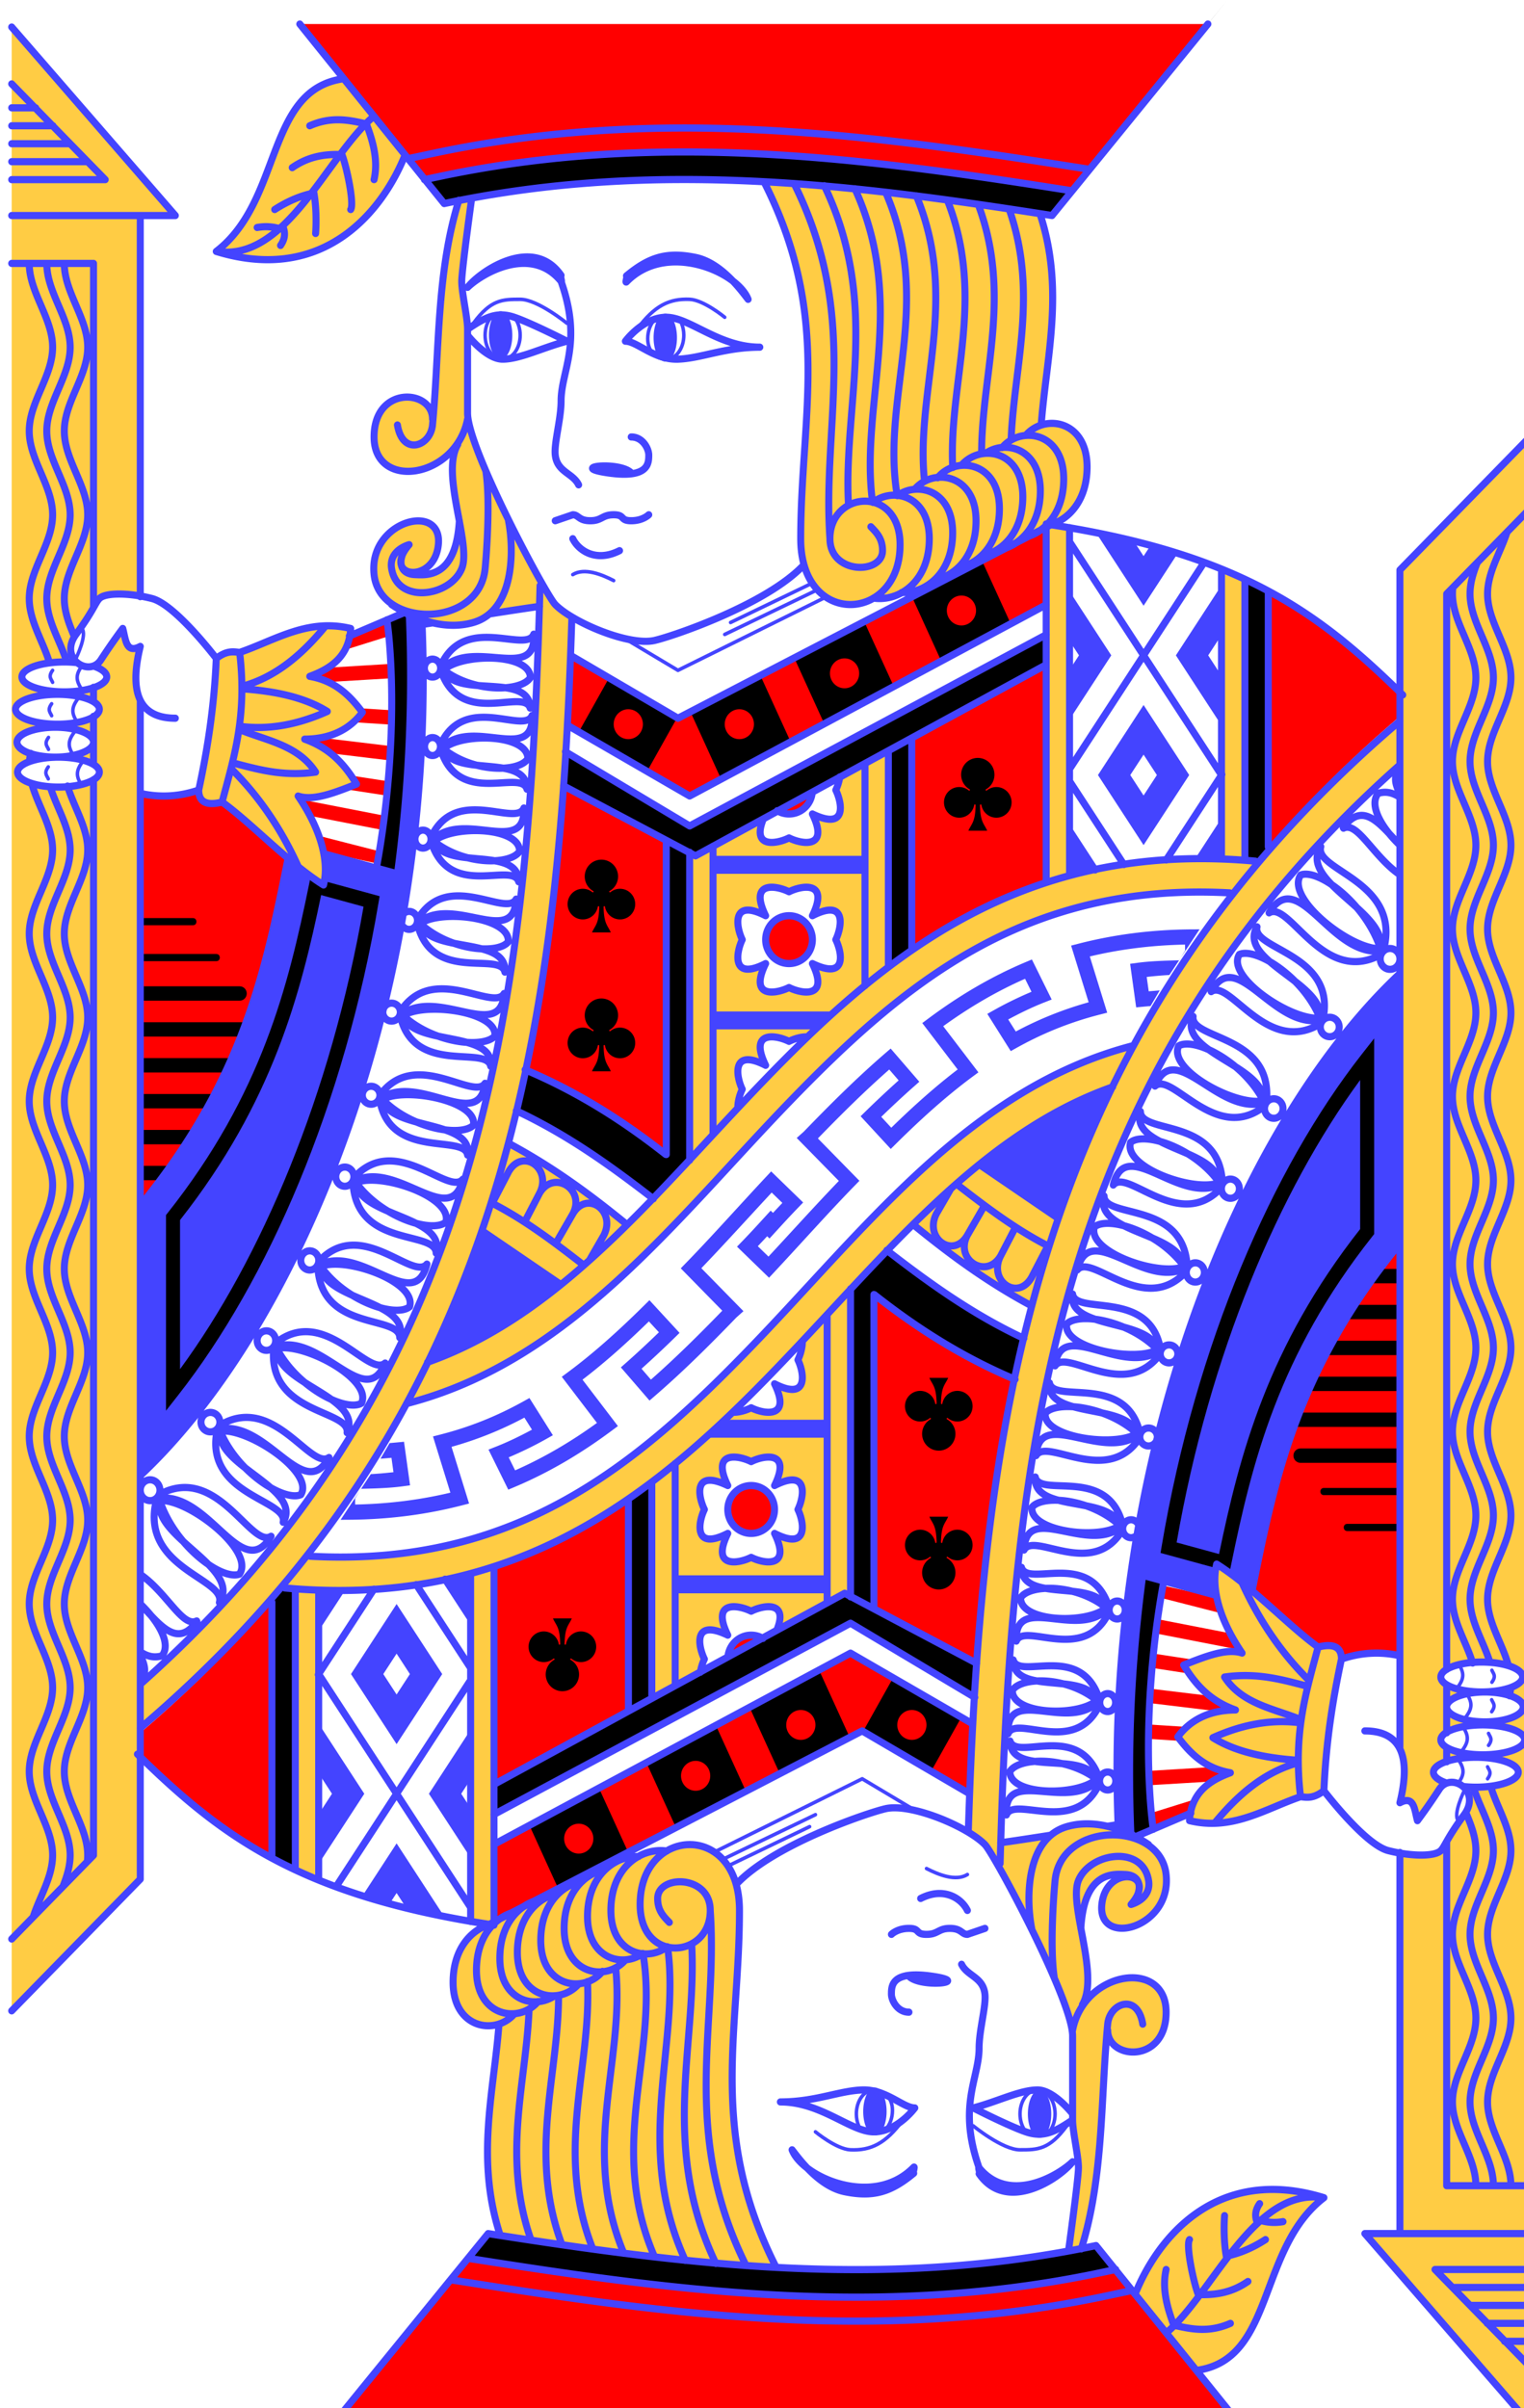 <?xml version="1.0" encoding="UTF-8"?>
<svg width="100%" height="100%" version="1.1" viewBox="-120 -168 165.58 261.58" xmlns="http://www.w3.org/2000/svg">
<g transform="matrix(.127 0 0 .13 -118.73 -165.39)">
<path d="m0 2.5v1657.5l110-110-0.018-126.23c105.3-87.528 180.26-182.16 233.8-282.25-1.872 3.513-3.775 7.049-5.742 10.635 139.34-34.523 228.76-151.94 326.88-251.22 98.724-99.899 202.37-184.19 377.62-174.98 7.526-8.934 14.813-17.827 21.885-26.592-4.277-0.38-8.507-0.689-12.711-0.965 1.155 0.06 2.313 0.123 3.467 0.182l-0.381-234.67c-6.481-3.039-12.977-5.812-19.758-8.469l0.096 242.09c0.691 0.036 1.383 0.073 2.074 0.109-159.05-6.045-265.3 63.26-356.08 148.36 22.002-20.658 44.856-40.363 69.137-58.227l-0.137-180.63c-13.882 7.38-27.815 14.802-41.711 22.193-0.636 3.926-2.025 7.877-3.418 10.664 5 10 10.599 34.355-20 20 15 30-10 25-20 20-9.483 4.742-32.455 9.483-22.014-15.623l29.811-16.09c-29.269 15.574-58.509 31.124-87.797 46.713l-5.035-2.801 0.258 256.52c-29.078 30.451-58.047 60.053-88.42 86.33 11.695-10.162 23.153-20.849 34.416-31.988-30.273-24.218-62.124-47.482-101.28-67.924-6.813 24.55-14.315 48.867-22.598 73.062l67.293 44.893 0.184 0.16c-34.985 27.602-72.212 50.298-113.85 64.631 95.578-192 116.2-403.26 123.26-622.42-17.428-7.747-13.268-13.828-27.006-26.035 0.041-0.67 0.071-1.285 0.117-1.984-21.336-39.237-62.35-118.99-62.35-142.44v-70c0-10-5-30-5-40s10-80 10-80l-10 5c-21.326 60.667-18.827 125.69-24.732 189.61-0.268-24.612-50.268-27.882-50.268 15.389 0 37.916 49.696 36.786 71.482 5.906-8.809 15.273-2.759 42.101 1.586 64.871-2.995 47.504-28.272 44.57-38.068 44.223-6.795-0.241-10.502-3.349-11.604-7.604 3.975 10.676 29.023 7.363 31.604-17.396 3.774-36.204-60-20-55 25 1.226 11.03 7.257 19.357 15.369 24.953 0 0 34.631 25.047 69.631 15.047 5.769-1.648 10.586-4.383 14.627-7.611 15.899-2.121 31.18-4.404 41.859-5.875-10.317 337.82-49.098 647.02-341.49 900.69l-0.021 15.73-0.119-838.24c-4.802-9.885-4.813-24.568-6e-3 -44.078v-0.541c-12.259 6.367-12.329-6.265-14.853-15.072 0 0-8.695 11.232-18.695 26.232-1.838 2.756-4.227 4.45-6.809 5.268l1.877 0.395c6.157 2.24 9.932 5.263 9.932 8.59 0 6.904-16.254 12.5-36.305 12.5s-36.305-5.596-36.305-12.5c0-6.904 16.254-12.5 36.305-12.5 3.53 0 6.943 0.173 10.17 0.496l1.066 0.225c-5.922-4.692-8.719-13.729-1.236-23.705 15-20 16.464-26.464 20-30 4.147-4.147 18.62-4.842 34.848-2.109l-0.045-317.89h30.197zm284.05 43.188c-67.294 8.882-51.957 101.49-109.05 144.31 93.311 27.993 143.09-35.436 161.52-80.607zm355.95 79.312c63.111 116.22 35 199.88 35 305 0 39.694 23.81 56.979 46.227 54.82 43.937-3.506 110.42-43.307 166.38-66.15 17.398-4.646 32.398-21.364 32.398-48.67 0-10-5-40.001-39.271-35.008 5.046-66.1 26.239-132.38-15.729-209.99zm249.13 293.31-4.094 2.037 0.08 296.92c6.692-2.108 13.377-4.054 20.031-5.891l-0.412-290.59c-5.307-0.83-10.441-1.647-15.605-2.473zm-549.13 16.689c-2.607 2.939-4.409 5.635-5.553 8.07 1.171-2.777 3.047-5.564 5.553-8.07zm-69.898 67.754c-27.606 0.245-50.727 14.121-75.102 22.246-5.603-0.617-10.988-1.7-20 5-1.704 40.187-7.5 76.003-15 110 7e-3 9.98 6.643 13.344 20 10 25.063 17.576 57.075 51.196 86.773 69.311 4.987-20.198-2.484-46.614-21.773-74.311 12.993 4.354 31.508-2.847 50-10-10.938-17.689-23.686-30.315-44.385-37.537 23.155-0.032 39.351-9.013 49.385-22.463-10.786-14.059-23.418-26.339-45-30 18.668-6.676 33.492-17.007 35-40-6.919-1.633-13.528-2.303-19.898-2.246zm-230.96 57.246a35.858 12.5 0 0 1 35.857 12.5 35.858 12.5 0 0 1-35.857 12.5 35.858 12.5 0 0 1-35.859-12.5 35.858 12.5 0 0 1 35.859-12.5zm-1.885 27.5a32.742 12.5 0 0 1 32.742 12.5 32.742 12.5 0 0 1-32.742 12.5 32.742 12.5 0 0 1-32.742-12.5 32.742 12.5 0 0 1 32.742-12.5zm2.742 25a35 12.5 0 0 1 35 12.5 35 12.5 0 0 1-35 12.5 35 12.5 0 0 1-35-12.5 35 12.5 0 0 1 35-12.5zm610.32 108.72c5.068 0.029 10.928 1.904 14.678 3.779 10-5 35-10 20 20 30-15 25 10 20 20 5 10 10.599 34.355-20 20 15 30-10 25-20 20-10 5-35 10-20-20-30 15-25-10-20-20-5-10-10-35 20-20-9.375-18.75-3.125-23.828 5.322-23.779zm0 125c5.068 0.029 10.928 1.904 14.678 3.779 3.933-1.966 10.187-3.932 15.414-3.769l-14.746 14.529c0.951-0.927 1.915-1.84 2.869-2.764-4.868 4.706-9.696 9.448-14.488 14.221 0.146-0.145 0.29-0.292 0.436-0.438l-33.262 32.771c0.059-5.039 1.918-10.832 3.777-14.551-5-10-10-35 20-20-9.375-18.75-3.125-23.828 5.322-23.779z" fill="#fc4"/>
</g>
<g transform="matrix(-.127 0 0 -.13 46.068 95.408)">
<path d="m0 2.5v1657.5l110-110-0.018-126.23c105.3-87.528 180.26-182.16 233.8-282.25-1.872 3.513-3.775 7.049-5.742 10.635 139.34-34.523 228.76-151.94 326.88-251.22 98.724-99.899 202.37-184.19 377.62-174.98 7.526-8.934 14.813-17.827 21.885-26.592-4.277-0.38-8.507-0.689-12.711-0.965 1.155 0.06 2.313 0.123 3.467 0.182l-0.381-234.67c-6.481-3.039-12.977-5.812-19.758-8.469l0.096 242.09c0.691 0.036 1.383 0.073 2.074 0.109-159.05-6.045-265.3 63.26-356.08 148.36 22.002-20.658 44.856-40.363 69.137-58.227l-0.137-180.63c-13.882 7.38-27.815 14.802-41.711 22.193-0.636 3.926-2.025 7.877-3.418 10.664 5 10 10.599 34.355-20 20 15 30-10 25-20 20-9.483 4.742-32.455 9.483-22.014-15.623l29.811-16.09c-29.269 15.574-58.509 31.124-87.797 46.713l-5.035-2.801 0.258 256.52c-29.078 30.451-58.047 60.053-88.42 86.33 11.695-10.162 23.153-20.849 34.416-31.988-30.273-24.218-62.124-47.482-101.28-67.924-6.813 24.55-14.315 48.867-22.598 73.062l67.293 44.893 0.184 0.16c-34.985 27.602-72.212 50.298-113.85 64.631 95.578-192 116.2-403.26 123.26-622.42-17.428-7.747-13.268-13.828-27.006-26.035 0.041-0.67 0.071-1.285 0.117-1.984-21.336-39.237-62.35-118.99-62.35-142.44v-70c0-10-5-30-5-40s10-80 10-80l-10 5c-21.326 60.667-18.827 125.69-24.732 189.61-0.268-24.612-50.268-27.882-50.268 15.389 0 37.916 49.696 36.786 71.482 5.906-8.809 15.273-2.759 42.101 1.586 64.871-2.995 47.504-28.272 44.57-38.068 44.223-6.795-0.241-10.502-3.349-11.604-7.604 3.975 10.676 29.023 7.363 31.604-17.396 3.774-36.204-60-20-55 25 1.226 11.03 7.257 19.357 15.369 24.953 0 0 34.631 25.047 69.631 15.047 5.769-1.648 10.586-4.383 14.627-7.611 15.899-2.121 31.18-4.404 41.859-5.875-10.317 337.82-49.098 647.02-341.49 900.69l-0.021 15.73-0.119-838.24c-4.802-9.885-4.813-24.568-6e-3 -44.078v-0.541c-12.259 6.367-12.329-6.265-14.853-15.072 0 0-8.695 11.232-18.695 26.232-1.838 2.756-4.227 4.45-6.809 5.268l1.877 0.395c6.157 2.24 9.932 5.263 9.932 8.59 0 6.904-16.254 12.5-36.305 12.5s-36.305-5.596-36.305-12.5c0-6.904 16.254-12.5 36.305-12.5 3.53 0 6.943 0.173 10.17 0.496l1.066 0.225c-5.922-4.692-8.719-13.729-1.236-23.705 15-20 16.464-26.464 20-30 4.147-4.147 18.62-4.842 34.848-2.109l-0.045-317.89h30.197zm284.05 43.188c-67.294 8.882-51.957 101.49-109.05 144.31 93.311 27.993 143.09-35.436 161.52-80.607zm355.95 79.312c63.111 116.22 35 199.88 35 305 0 39.694 23.81 56.979 46.227 54.82 43.937-3.506 110.42-43.307 166.38-66.15 17.398-4.646 32.398-21.364 32.398-48.67 0-10-5-40.001-39.271-35.008 5.046-66.1 26.239-132.38-15.729-209.99zm249.13 293.31-4.094 2.037 0.08 296.92c6.692-2.108 13.377-4.054 20.031-5.891l-0.412-290.59c-5.307-0.83-10.441-1.647-15.605-2.473zm-549.13 16.689c-2.607 2.939-4.409 5.635-5.553 8.07 1.171-2.777 3.047-5.564 5.553-8.07zm-69.898 67.754c-27.606 0.245-50.727 14.121-75.102 22.246-5.603-0.617-10.988-1.7-20 5-1.704 40.187-7.5 76.003-15 110 7e-3 9.98 6.643 13.344 20 10 25.063 17.576 57.075 51.196 86.773 69.311 4.987-20.198-2.484-46.614-21.773-74.311 12.993 4.354 31.508-2.847 50-10-10.938-17.689-23.686-30.315-44.385-37.537 23.155-0.032 39.351-9.013 49.385-22.463-10.786-14.059-23.418-26.339-45-30 18.668-6.676 33.492-17.007 35-40-6.919-1.633-13.528-2.303-19.898-2.246zm-230.96 57.246a35.858 12.5 0 0 1 35.857 12.5 35.858 12.5 0 0 1-35.857 12.5 35.858 12.5 0 0 1-35.859-12.5 35.858 12.5 0 0 1 35.859-12.5zm-1.885 27.5a32.742 12.5 0 0 1 32.742 12.5 32.742 12.5 0 0 1-32.742 12.5 32.742 12.5 0 0 1-32.742-12.5 32.742 12.5 0 0 1 32.742-12.5zm2.742 25a35 12.5 0 0 1 35 12.5 35 12.5 0 0 1-35 12.5 35 12.5 0 0 1-35-12.5 35 12.5 0 0 1 35-12.5zm610.32 108.72c5.068 0.029 10.928 1.904 14.678 3.779 10-5 35-10 20 20 30-15 25 10 20 20 5 10 10.599 34.355-20 20 15 30-10 25-20 20-10 5-35 10-20-20-30 15-25-10-20-20-5-10-10-35 20-20-9.375-18.75-3.125-23.828 5.322-23.779zm0 125c5.068 0.029 10.928 1.904 14.678 3.779 3.933-1.966 10.187-3.932 15.414-3.769l-14.746 14.529c0.951-0.927 1.915-1.84 2.869-2.764-4.868 4.706-9.696 9.448-14.488 14.221 0.146-0.145 0.29-0.292 0.436-0.438l-33.262 32.771c0.059-5.039 1.918-10.832 3.777-14.551-5-10-10-35 20-20-9.375-18.75-3.125-23.828 5.322-23.779z" fill="#fc4"/>
</g>
<g transform="matrix(.127 0 0 .13 -118.73 -165.39)">
<path d="m246.47 0 123.53 150c180.66-37.466 351.91-15.7 520 10l133.33-160zm638.32 420.9-314.79 159.1-91.814-52.258c-0.875 19.933-1.787 39.647-2.654 58.811l104.47 58.447 305.05-159.79-0.053-0.811zm190.27 52.945 0.266 213.35c33.759-38.278 71.635-75.149 114.62-110.73l0.09-16.514c-34.8-32.654-68.884-62.029-114.97-86.098zm-754.41 25.67-31.623 9.654-4.379 13.883 38.002-11.602zm3.471 35.115-54.023 3.178-10.244 7.115 10.877 4.869 54.576-3.209zm560.87 0.486-114.76 61.469-0.314 177.2c34.85-23.34 72.832-43.004 115.19-56.514zm-587.78 36.512c-0.589 2.677-2.48 10.377-3.662 11.793l31.779 1.986 8e-3 -12.021zm-3.662 11.793-0.639-0.039c0.168 0.375 0.388 0.339 0.639 0.039zm-35.928 11.471c-6.031 0.09 10.896 11.592 14.592 14.352l52.041 6.123 0.475-12.027-61.166-7.195c-2.921-0.894-4.824-1.269-5.941-1.252zm33.008 33.078c12.431 3.658-11.979 11.314-6.178 11.207l36.916 5.545 1.469-11.914zm181.43 8.52c-5.895 81.123-15.634 160.54-32.645 237.54 45.209 18.345 84.338 42.848 120.36 70.484l0.012-262.83zm-312.06 3.512c-16.58 5.561-33.037 6.415-49.689 2.5l-0.154 344.1c88.828-105.75 107.28-197.6 126.27-289.58-20.082-16.607-39.786-35.348-56.426-47.018-13.357 3.344-19.993-0.02-20-10zm524.89 2.074-29.963 15.211c2.957 1.726 6.397 2.715 10.068 2.715 10.345 0 18.857-7.855 19.895-17.926zm-437.26 5.832 6.865 13.521 63.545 12.096 0.896-12.043zm14.979 30.312 3.561 13.258 47.111 10.033 2.356-10.035zm402.39 66.781a20 20 0 0 0-20 20 20 20 0 0 0 20 20 20 20 0 0 0 20-20 20 20 0 0 0-20-20z" fill="#f00"/>
</g>
<g transform="matrix(-.127 0 0 -.13 46.068 95.408)">
<path d="m246.47 0 123.53 150c180.66-37.466 351.91-15.7 520 10l133.33-160zm638.32 420.9-314.79 159.1-91.814-52.258c-0.875 19.933-1.787 39.647-2.654 58.811l104.47 58.447 305.05-159.79-0.053-0.811zm190.27 52.945 0.266 213.35c33.759-38.278 71.635-75.149 114.62-110.73l0.09-16.514c-34.8-32.654-68.884-62.029-114.97-86.098zm-754.41 25.67-31.623 9.654-4.379 13.883 38.002-11.602zm3.471 35.115-54.023 3.178-10.244 7.115 10.877 4.869 54.576-3.209zm560.87 0.486-114.76 61.469-0.314 177.2c34.85-23.34 72.832-43.004 115.19-56.514zm-587.78 36.512c-0.589 2.677-2.48 10.377-3.662 11.793l31.779 1.986 8e-3 -12.021zm-3.662 11.793-0.639-0.039c0.168 0.375 0.388 0.339 0.639 0.039zm-35.928 11.471c-6.031 0.09 10.896 11.592 14.592 14.352l52.041 6.123 0.475-12.027-61.166-7.195c-2.921-0.894-4.824-1.269-5.941-1.252zm33.008 33.078c12.431 3.658-11.979 11.314-6.178 11.207l36.916 5.545 1.469-11.914zm181.43 8.52c-5.895 81.123-15.634 160.54-32.645 237.54 45.209 18.345 84.338 42.848 120.36 70.484l0.012-262.83zm-312.06 3.512c-16.58 5.561-33.037 6.415-49.689 2.5l-0.154 344.1c88.828-105.75 107.28-197.6 126.27-289.58-20.082-16.607-39.786-35.348-56.426-47.018-13.357 3.344-19.993-0.02-20-10zm524.89 2.074-29.963 15.211c2.957 1.726 6.397 2.715 10.068 2.715 10.345 0 18.857-7.855 19.895-17.926zm-437.26 5.832 6.865 13.521 63.545 12.096 0.896-12.043zm14.979 30.312 3.561 13.258 47.111 10.033 2.356-10.035zm402.39 66.781a20 20 0 0 0-20 20 20 20 0 0 0 20 20 20 20 0 0 0 20-20 20 20 0 0 0-20-20z" fill="#f00"/>
</g>
<g transform="matrix(.127 0 0 .13 -118.73 -165.39)">
<path d="m599.75 695h130.34l-0.205 15h-129.72zm0 130h103.86l-15.189 15h-87.849zm305.34-350.9-0.1 41.316 8.055 12.08-8.111 12.168-0.1 41.611 35.854-53.779zm129.52-4.564-38.641 57.961 39.025 58.537-0.137-41.668-11.246-16.869 11.135-16.701zm-107.16-44.822 40.881 61.32 29.141-43.711-23.674-5.953-5.467 8.201-7.668-11.506zm40.881 144.25-39.025 58.537 39.025 58.537 19.512-29.268 19.512-29.27-19.512-29.27zm0 41.463 0.375 0.562 11.006 16.512-11.006 16.512-0.375 0.562-11.383-17.074zm-63.348 100.99c6.917-1.744 13.964-3.413 21.508-4.781l-21.22-31.594zm111.3-14.151 18.718-28.323 0.136 28.572c-6.24-0.106-12.531-0.21-18.854-0.249zm-660.34 420.55c17.996-36.037 33.178-72.46 46.355-109.48l67.413 44.868c-34.97 27.774-72.264 50.526-113.77 64.617zm642.89-335.53c-12.064 0.257-24.521 0.617-35.749 2.09l-6.264 0.822 5.176 36.404 5.926-0.549c2.12-0.196 4.247-0.385 6.382-0.564l7.837-13.064c-3.163 0.24-6.295 0.505-9.424 0.771l-1.711-12.023c6.353-0.703 12.818-1.261 19.418-1.62l25.792-38.153-6.244 0.031c-35.369 0.173-67.446 4.464-97.201 11.936l-6.443 1.617 15.004 47.361c-22.248 6.063-42.873 14.283-62.326 24.422l-6.484-10.062c10.007-5.255 20.196-10.129 30.734-14.184l6.453-2.482-16.92-33.457-5.346 2.197c-29.992 12.327-57.417 28.353-83.215 47.127l-5.229 3.805 30.283 38.77c-19.261 14.385-37.967 30.71-56.785 48.676l-8.586-9.092c9.248-8.733 18.515-17.2 27.775-25.191l4.789-4.133-24.512-27.721-4.666 3.934c-23.766 20.027-46.627 42.187-69.652 65.48l-6.053 5.275 36.041 35.895c-19.627 19.928-39.408 41.356-60.193 63.215l-9.139-8.662c5.407-5.58 10.742-11.155 15.857-16.631l4.268-4.566-9.135-8.533-4.266 4.566c-6.536 6.996-13.086 13.999-20.012 20.99l-4.496 4.539 27.387 25.959 4.301-4.496c24.08-25.18 46.478-49.853 68.615-72.064l4.412-4.428-35.529-35.387c20.304-20.457 40.44-39.891 61.051-57.586l8.035 9.088c-9.373 8.221-18.736 16.745-28.057 25.664l-4.486 4.293 25.793 27.316 4.547-4.398c21.802-21.086 43.159-39.847 65.184-55.799l5.25-3.803-30.105-38.541c21.998-15.54 45.136-28.915 70.021-39.631l5.494 10.865c-10.953 4.536-21.63 9.585-31.916 15.238l-5.875 3.228 20.051 31.104 5.096-2.772c21.955-11.94 45.269-21.298 70.961-27.719l6.451-1.611-14.881-46.979c25.176-5.853 52.104-9.35 81.473-9.92l0.029 5.027m-1013.8 895.83 120-120m230-1060c3.259 72.689 0.133 146-10 220l-63.003-16.796c1.771 9.448 1.717 18.248-0.224 26.106-10.168-6.202-20.607-14.221-30.633-22.529-18.706 92.222-37.156 184.07-125.98 289.53l5e-3 225.47c138.68-126.68 254.48-405.98 240.77-713.96m77.322-237.82a10 20 0 0 1-10 20 10 20 0 0 1-10-20 10 20 0 0 1 10-20 10 20 0 0 1 10 20zm140.87 2.032a10 20 0 0 1-10 20 10 20 0 0 1-10-20 10 20 0 0 1 10-20 10 20 0 0 1 10 20z" fill="#44f"/>
</g>
<g transform="matrix(-.127 0 0 -.13 46.068 95.408)">
<path d="m599.75 695h130.34l-0.205 15h-129.72zm0 130h103.86l-15.189 15h-87.849zm305.34-350.9-0.1 41.316 8.055 12.08-8.111 12.168-0.1 41.611 35.854-53.779zm129.52-4.564-38.641 57.961 39.025 58.537-0.137-41.668-11.246-16.869 11.135-16.701zm-107.16-44.822 40.881 61.32 29.141-43.711-23.674-5.953-5.467 8.201-7.668-11.506zm40.881 144.25-39.025 58.537 39.025 58.537 19.512-29.268 19.512-29.27-19.512-29.27zm0 41.463 0.375 0.562 11.006 16.512-11.006 16.512-0.375 0.562-11.383-17.074zm-63.348 100.99c6.917-1.744 13.964-3.413 21.508-4.781l-21.22-31.594zm111.3-14.151 18.718-28.323 0.136 28.572c-6.24-0.106-12.531-0.21-18.854-0.249zm-660.34 420.55c17.996-36.037 33.178-72.46 46.355-109.48l67.413 44.868c-34.97 27.774-72.264 50.526-113.77 64.617zm642.89-335.53c-12.064 0.257-24.521 0.617-35.749 2.09l-6.264 0.822 5.176 36.404 5.926-0.549c2.12-0.196 4.247-0.385 6.382-0.564l7.837-13.064c-3.163 0.24-6.295 0.505-9.424 0.771l-1.711-12.023c6.353-0.703 12.818-1.261 19.418-1.62l25.792-38.153-6.244 0.031c-35.369 0.173-67.446 4.464-97.201 11.936l-6.443 1.617 15.004 47.361c-22.248 6.063-42.873 14.283-62.326 24.422l-6.484-10.062c10.007-5.255 20.196-10.129 30.734-14.184l6.453-2.482-16.92-33.457-5.346 2.197c-29.992 12.327-57.417 28.353-83.215 47.127l-5.229 3.805 30.283 38.77c-19.261 14.385-37.967 30.71-56.785 48.676l-8.586-9.092c9.248-8.733 18.515-17.2 27.775-25.191l4.789-4.133-24.512-27.721-4.666 3.934c-23.766 20.027-46.627 42.187-69.652 65.48l-6.053 5.275 36.041 35.895c-19.627 19.928-39.408 41.356-60.193 63.215l-9.139-8.662c5.407-5.58 10.742-11.155 15.857-16.631l4.268-4.566-9.135-8.533-4.266 4.566c-6.536 6.996-13.086 13.999-20.012 20.99l-4.496 4.539 27.387 25.959 4.301-4.496c24.08-25.18 46.478-49.853 68.615-72.064l4.412-4.428-35.529-35.387c20.304-20.457 40.44-39.891 61.051-57.586l8.035 9.088c-9.373 8.221-18.736 16.745-28.057 25.664l-4.486 4.293 25.793 27.316 4.547-4.398c21.802-21.086 43.159-39.847 65.184-55.799l5.25-3.803-30.105-38.541c21.998-15.54 45.136-28.915 70.021-39.631l5.494 10.865c-10.953 4.536-21.63 9.585-31.916 15.238l-5.875 3.228 20.051 31.104 5.096-2.772c21.955-11.94 45.269-21.298 70.961-27.719l6.451-1.611-14.881-46.979c25.176-5.853 52.104-9.35 81.473-9.92l0.029 5.027m-1013.8 895.83 120-120m230-1060c3.259 72.689 0.133 146-10 220l-63.003-16.796c1.771 9.448 1.717 18.248-0.224 26.106-10.168-6.202-20.607-14.221-30.633-22.529-18.706 92.222-37.156 184.07-125.98 289.53l5e-3 225.47c138.68-126.68 254.48-405.98 240.77-713.96m77.322-237.82a10 20 0 0 1-10 20 10 20 0 0 1-10-20 10 20 0 0 1 10-20 10 20 0 0 1 10 20zm140.87 2.032a10 20 0 0 1-10 20 10 20 0 0 1-10-20 10 20 0 0 1 10-20 10 20 0 0 1 10 20z" fill="#44f"/>
</g>
<g transform="matrix(.127 0 0 .13 -118.73 -165.39)">
<path d="m585 695-112.86-59.18c0.731-9.553 1.333-18.454 1.721-27.602l106.13 61.782 305.04-160.32-0.052 25.052zm-145.45 178.41c-2.199 11.53-4.911 23.275-7.841 34.769 43.85 19.867 81.12 46.098 116.91 73.455 10.374-10.761 21.013-21.807 31.527-32.624l-0.117-256.78-20.258-10.249 6e-3 262.53c-36.017-27.637-75.146-52.139-120.22-71.1zm310.72-85.641-0.604-180.38 20.091-10.554 0.412 176.78c-6.544 4.531-13.14 9.182-19.899 14.152zm324.92-313.86c-6.31-3.433-13.043-6.744-20.117-9.89l-0.189 234.53c2.932 0.357 6.003 0.605 9.371 1.009 3.682-3.877 7.134-7.871 10.693-11.942zm-745.18 236.09c10.133-73.998 13.259-147.31 10-220l-18.949 7.817c0.592 4.488 1.123 9.058 1.597 13.631 6.125 64.647 0.077 137.84-10.633 193.87zm-219.57 256h16.215l9.031-12h-25.041zm-0.205-30h38.588l6.191-12h-45.599zm0.082-60h72.578l4.926-12h-78.084zm0.123 30h56.65l6.158-12h-63.013zm-0.123-60h85.714l4.516-12h-90.23zm0.581-30h84.115c3.347 0.047 6.085-2.653 6.085-6s-2.739-6.047-6.085-6h-84.696zm-0.871-33h64.986c4.057 0.057 4.057-6.057 0-6h-64.986zm0-30h44.986c4.057 0.057 4.057-6.057 0-6h-45.567zm145.62-40.064-1.301 6.197c-17.76 84.661-40.189 174.69-120.99 274.34l-1.34 1.652v163.47l10.682-13.32c76.408-95.292 141.95-241.85 171.15-411.16l0.934-5.404zm9.094 14.846 36.275 9.674c-27.925 157.17-87.591 294.07-157 386.41v-124.56c79.262-98.449 103.14-188.7 120.72-271.53zm489.61-174.92-25.055-53.688-59.849 30.324 25.747 55.172m17.321-54.669c6.904 0 12.5 5.596 12.5 12.5s-5.596 12.5-12.5 12.5-12.5-5.596-12.5-12.5 5.596-12.5 12.5-12.5zm57.568-51.639 25.159 53.913 59.387-31.313-24.425-52.34zm42.432-0.861c6.904 0 12.5 5.596 12.5 12.5s-5.596 12.5-12.5 12.5-12.5-5.596-12.5-12.5 5.596-12.5 12.5-12.5zm-231.78 97.267 26.03 55.778 59.723-30.594-26.014-55.745zm41.775-2.267c6.904 0 12.5 5.596 12.5 12.5s-5.596 12.5-12.5 12.5-12.5-5.596-12.5-12.5 5.596-12.5 12.5-12.5zm-111.57-25.996-25.942 45.228 58.425 32.917 25.905-45.162zm26.793 31.301c3.974 5.645 2.619 13.443-3.026 17.417s-13.443 2.619-17.417-3.026-2.619-13.443 3.026-17.417 13.443-2.619 17.417 3.026zm369.07-438.5-13.317-2.036c-105.3-16.1-212.93-30.902-324.06-30.361-66.681 0.324-134.62 6.171-204.08 20.576l-12.119 2.405 16.788 20.117c180.66-37.466 351.91-15.7 520 10l150-180"/>
</g>
<g transform="matrix(-.127 0 0 -.13 46.068 95.408)">
<path d="m585 695-112.86-59.18c0.731-9.553 1.333-18.454 1.721-27.602l106.13 61.782 305.04-160.32-0.052 25.052zm-145.45 178.41c-2.199 11.53-4.911 23.275-7.841 34.769 43.85 19.867 81.12 46.098 116.91 73.455 10.374-10.761 21.013-21.807 31.527-32.624l-0.117-256.78-20.258-10.249 6e-3 262.53c-36.017-27.637-75.146-52.139-120.22-71.1zm310.72-85.641-0.604-180.38 20.091-10.554 0.412 176.78c-6.544 4.531-13.14 9.182-19.899 14.152zm324.92-313.86c-6.31-3.433-13.043-6.744-20.117-9.89l-0.189 234.53c2.932 0.357 6.003 0.605 9.371 1.009 3.682-3.877 7.134-7.871 10.693-11.942zm-745.18 236.09c10.133-73.998 13.259-147.31 10-220l-18.949 7.817c0.592 4.488 1.123 9.058 1.597 13.631 6.125 64.647 0.077 137.84-10.633 193.87zm-219.57 256h16.215l9.031-12h-25.041zm-0.205-30h38.588l6.191-12h-45.599zm0.082-60h72.578l4.926-12h-78.084zm0.123 30h56.65l6.158-12h-63.013zm-0.123-60h85.714l4.516-12h-90.23zm0.581-30h84.115c3.347 0.047 6.085-2.653 6.085-6s-2.739-6.047-6.085-6h-84.696zm-0.871-33h64.986c4.057 0.057 4.057-6.057 0-6h-64.986zm0-30h44.986c4.057 0.057 4.057-6.057 0-6h-45.567zm145.62-40.064-1.301 6.197c-17.76 84.661-40.189 174.69-120.99 274.34l-1.34 1.652v163.47l10.682-13.32c76.408-95.292 141.95-241.85 171.15-411.16l0.934-5.404zm9.094 14.846 36.275 9.674c-27.925 157.17-87.591 294.07-157 386.41v-124.56c79.262-98.449 103.14-188.7 120.72-271.53zm489.61-174.92-25.055-53.688-59.849 30.324 25.747 55.172m17.321-54.669c6.904 0 12.5 5.596 12.5 12.5s-5.596 12.5-12.5 12.5-12.5-5.596-12.5-12.5 5.596-12.5 12.5-12.5zm57.568-51.639 25.159 53.913 59.387-31.313-24.425-52.34zm42.432-0.861c6.904 0 12.5 5.596 12.5 12.5s-5.596 12.5-12.5 12.5-12.5-5.596-12.5-12.5 5.596-12.5 12.5-12.5zm-231.78 97.267 26.03 55.778 59.723-30.594-26.014-55.745zm41.775-2.267c6.904 0 12.5 5.596 12.5 12.5s-5.596 12.5-12.5 12.5-12.5-5.596-12.5-12.5 5.596-12.5 12.5-12.5zm-111.57-25.996-25.942 45.228 58.425 32.917 25.905-45.162zm26.793 31.301c3.974 5.645 2.619 13.443-3.026 17.417s-13.443 2.619-17.417-3.026-2.619-13.443 3.026-17.417 13.443-2.619 17.417 3.026zm369.07-438.5-13.317-2.036c-105.3-16.1-212.93-30.902-324.06-30.361-66.681 0.324-134.62 6.171-204.08 20.576l-12.119 2.405 16.788 20.117c180.66-37.466 351.91-15.7 520 10l150-180"/>
</g>
<g transform="matrix(.127 0 0 .13 -118.73 -165.39)">
<path d="m921.56 121.33-25.06-3.831c-105.51-16.132-214.3-31.175-327.25-30.609-67.768 0.339-137.03 6.298-207.98 21.012l-22.184 4.6m85.916 302.5c5 25 5 75-30 85s-70-15-70-15m-215-6.552v-318.45m-110 1500 110-110v-984.52m-0.048 858.32c314.13-261.1 358.27-584.62 369.29-928.33m-123.51 622.64c243.05-83.732 335.92-451.87 708.25-418.67m-726.18 453.23c139.58-35.032 229.01-152.45 327.12-251.73 98.724-99.899 202.37-184.19 377.15-175m-590.06-256.71c-9.571 344.57-44.636 659.99-342.01 917.98m965-913.27v213.59m-20-223.45v234.33m-20-242.95v241.94m-130-276.62v290.56m-20-293.64v299.59m3.352-299.04c165.34 24.801 232.03 75.754 301.7 142.32m-778.94 424.69c28.188 14.13 52.952 32.587 77.586 51.208m-63.621-101.33c39.019 20.444 70.871 43.709 100.96 67.668m-94.368-94.825c43.893 20.069 81.163 46.299 117.27 73.608m-109.74-107.91c45.425 18.698 84.554 43.2 120.34 70.782m-83.785-358.38 104.24 58.92 305.05-159.79m-411.36 122.78 106.31 62.012 305.08-159.8m-413.02 126.29 112.94 58.511 299.97-159.66m-324.97 146.82v262.41m20-252.54v257.33m20-262.41v240.49m130-309.62v185.68m20-196.25v180.72m20-191.08v176.71m-291.71-246 91.715 52.408 319.2-161.73m-204.2 346.73a20 20 0 0 0-20-20 20 20 0 0 0-20 20 20 20 0 0 0 20 20 20 20 0 0 0 20-20v0m-40-20c-15-30 10-25 20-20 10-5 35-10 20 20 30-15 25 10 20 20 5 10 10.599 34.355-20 20 15 30-10 25-20 20-10 5-35 10-20-20-30 15-25-10-20-20-5-10-10-35 20-20v0m-23.778 159.55c0.059-5.039 1.919-10.832 3.778-14.551-5-10-10-35 20-20-15-30 10-25 20-20 3.933-1.966 10.186-3.933 15.413-3.77m-25.481-188.94c2.957 1.726 6.397 2.715 10.068 2.715 10.345 0 18.856-7.855 19.894-17.926m23.576-13.042c-0.612 4.025-2.041 8.109-3.47 10.968 5 10 10.599 34.355-20 20 15 30-10 25-20 20-9.483 4.742-32.455 9.483-22.013-15.623m-240.49 343.95 67.145 44.763m435.72-620.05 129.76 194.65m0.233-0.732-47.642 71.463m-81.899-64.693 45.682 68.523m68.494-252.24c-38.213 57.32-77.156 115.73-114.01 171.02m-0.433 53.762 21.318 31.977m89.298-9.553 18.834-28.25m-596.07 331.71 12.606-23.725c12.105-20.216 39.571-3.424 28.547 17.131l-14.461 24.478m14.461-24.478c12.105-20.216 37.365-2.357 26.341 18.198l-12.107 20.494m-83.201-47.52 14.081-26.502c12.105-20.216 37.365-2.356 26.341 18.198m-381.53-489.88v-287.07h-70m70 366.09v-11.905m0 64.245v-40.025m-70 1021.6 70-70v-898.64m-70-471.36h140l-140-157.5m0 127.5h80l-80-80m315 845a7.5 7.5 0 0 1-7.5 7.5 7.5 7.5 0 0 1-7.5-7.5 7.5 7.5 0 0 1 7.5-7.5 7.5 7.5 0 0 1 7.5 7.5v0m0 0c30-40 80 5 90-10m-90 15c9.92 49.006 72.409 27.159 75 45m-72.033-48.796c32.887-17.899 82.033 28.796 87.033-11.204m-15 60c5-30-66.33-20.364-72.418-46.242 24.689 24.532 67.418 31.242 77.418 21.242m0 0c4.031-20.98-63.401-33.217-80-20m17.448-74.874a7.46 7.5 0 0 1-7.022 7.916 7.46 7.5 0 0 1-7.874-7.059 7.46 7.5 0 0 1 7.022-7.916 7.46 7.5 0 0 1 7.874 7.059v0m0 0c27.519-41.649 79.731 0.421 88.809-15.126m-88.525 20.118c12.637 48.359 73.452 22.978 77.039 40.641m-74.308-44.601c31.642-19.749 83.102 24.062 85.794-16.158m-11.486 60.759c3.26-30.237-67.029-16.541-74.545-42.029 25.912 23.081 68.727 27.339 78.089 16.784m0 0c2.811-21.176-64.85-29.54-80.583-15.396m14.369-81.813a7.124 7.5 0 0 1-6.53 8.077 7.124 7.5 0 0 1-7.673-6.874 7.124 7.5 0 0 1 6.53-8.077 7.124 7.5 0 0 1 7.673 6.874v0m0 0c25.358-42.277 76.13-1.433 84.456-17.186m-84.075 22.17c13.127 48.052 70.631 21.264 74.443 38.839m-71.923-42.862c29.776-20.479 79.868 22.124 81.555-18.148m-9.632 61.01c2.449-30.304-64.357-14.978-72.093-40.284 25.246 22.473 66.216 25.734 74.922 14.964m0 0c2.218-21.236-62.563-28.025-77.273-13.519m11.128-73.529a6.852 7.5 0 0 1-5.624 8.638 6.852 7.5 0 0 1-7.892-6.155 6.852 7.5 0 0 1 5.624-8.638 6.852 7.5 0 0 1 7.892 6.155v0m0 0c20.982-44.414 72.84-8.311 79.582-24.76m-78.826 29.691c16.35 46.688 69.351 14.799 74.384 31.965m-72.285-36.2c26.926-23.096 78.271 14.821 76.726-25.455m-4.442 61.655c-0.032-30.414-62.847-9.104-72.245-33.617 25.956 20.107 65.471 19.651 72.969 8.134m0 0c0.459-21.358-62.151-22.264-75.108-6.482m7.302-82.279a6.762 7.5 0 0 1-5.549 8.638 6.762 7.5 0 0 1-7.788-6.155 6.762 7.5 0 0 1 5.549-8.638 6.762 7.5 0 0 1 7.788 6.155v0m0 0c20.705-44.414 71.877-8.311 78.53-24.76m-77.783 29.691c16.134 46.688 68.434 14.799 73.4 31.965m-71.329-36.2c26.57-23.096 77.235 14.821 75.712-25.455m-4.383 61.655c-0.031-30.414-62.016-9.104-71.29-33.617 25.613 20.107 64.605 19.651 72.004 8.134m0 0c0.453-21.358-61.329-22.264-74.115-6.482m-0.617-70.649a6.924 7.5 0 0 1-5.482 8.789 6.924 7.5 0 0 1-8.114-5.938 6.924 7.5 0 0 1 5.482-8.789 6.924 7.5 0 0 1 8.114 5.938v0m0 0c20.172-44.973 73.387-10.296 79.819-26.923m-78.941 31.832c17.59 46.227 70.395 12.902 75.874 29.925m-73.85-34.216c26.667-23.823 79.405 12.68 76.918-27.541m-3.068 61.757c-0.732-30.403-63.693-7.386-73.751-31.635 26.682 19.392 66.587 17.859 73.896 6.141m0 0c-0.028-21.364-63.293-20.561-76.019-4.43m-75.003 422.41a7.73 8.033 0 0 1-8.614 6.994 7.73 8.033 0 0 1-6.73-8.952 7.73 8.033 0 0 1 8.614-6.994 7.73 8.033 0 0 1 6.73 8.952v0m0 0c35.714-38.606 81.208 15.762 93.322 1.121m-93.95 4.194c3.99 53.393 70.658 38.328 71.067 57.632m-67.555-61.28c35.891-14.734 80.297 41.325 90.438-0.546m-22.883 61.826c8.884-31.239-65.294-30.31-68.269-58.615 22.173 29.303 65.039 42.016 76.525 32.691m0 0c6.76-21.777-60.682-43.591-79.323-31.708m-29.437 64.735a7.673 8.013 0 0 1-8.611 6.894 7.673 8.013 0 0 1-6.601-8.994 7.673 8.013 0 0 1 8.611-6.894 7.673 8.013 0 0 1 6.601 8.994v0m0 0c35.786-38.169 80.465 16.492 92.617 2.003m-93.287 3.292c3.494 53.295 69.797 38.9 70.034 58.16m-66.516-61.765c35.752-14.356 79.338 41.981 89.769 0.313m-23.253 61.452c9.091-31.076-64.543-30.852-67.249-59.113 21.752 29.439 64.188 42.526 75.67 33.333m0 0c6.9-21.658-59.849-44.056-78.455-32.38m-36.445 62.887a7.898 8.152 0 0 1-9.769 5.591 7.898 8.152 0 0 1-5.417-10.083 7.898 8.152 0 0 1 9.769-5.591 7.898 8.152 0 0 1 5.417 10.082v0m0 0c41.975-32.814 79.539 29.179 94.014 16.5m-95.465-11.275c-4.174 54.177 65.425 50.06 62.873 69.478m-58.768-72.556c38.486-8.856 74.694 54.653 91.36 14.353m-32.592 58.203c13.765-29.85-61.243-41.14-59.898-70.002 17.877 33.026 59.188 52.832 72.213 45.377m0 0c10.167-20.716-54.549-53.693-75.187-44.852m-46.546 63.696a8.084 8.122 0 0 1-10.525 4.484 8.084 8.122 0 0 1-4.463-10.574 8.084 8.122 0 0 1 10.525-4.484 8.084 8.122 0 0 1 4.463 10.574v0m0 0c46.141-27.976 77.917 37.499 93.971 26.5m-95.991-21.481c-9.891 53.225 61.377 56.663 56.757 75.625m-52.258-78.231c40.094-4.617 70.332 62.213 91.492 24.087m-39.234 54.144c17.119-28.087-58.05-47.373-53.675-75.823 14.756 34.651 54.74 58.735 68.774 52.755m0 0c12.506-19.426-49.929-59.087-71.856-52.557m-49.471 52.579a8.415 8.715 0 0 1-11.224 4.094 8.415 8.715 0 0 1-3.952-11.625 8.415 8.715 0 0 1 11.224-4.093 8.415 8.715 0 0 1 3.952 11.625v0m0 0c49.745-26.853 78.519 45.407 95.909 34.71m-98.332-29.47c-13.721 56.334 60.095 64.816 54.068 84.812m-49.226-87.3c41.952-2.244 69.039 71.364 93.49 31.959m-44.264 55.342c19.603-28.926-57.24-54.644-50.853-84.816 13.087 38.103 53.066 66.588 68.032 61.13m0 0c14.25-19.961-48.045-66.641-71.247-61.125m-13.256-21.474c138.54-127.44 254.35-406.8 240.61-714.84m-222.43 865.7c8.198-9.592-2.314-28.257-18.501-43.393m0 40c7.738 5.039 13.609 4.707 18.501 3.393m-18.501 21.607c5.306-6.524 4.355-12.857 1.003-19.872m-1.003-45.128c17.689 18.562 31.778 36.964 48.471 14.665m-47.767-38.872c22.171 15.196 35.716 44.344 47.538 38.425m-47.928-347.38c88.672-105.99 107.12-197.83 126.14-289.79m-221.45-497.04c0 24.267 20 45.733 20 70s-20 45.733-20 70m2.257 294.91c5.232 18.46 17.743 35.901 17.743 55.094 0 24.267-20 45.733-20 70m1.199-150.68c-0.448 2.082-0.786 4.178-0.988 6.295m-0.211-275.62c0 24.267 20 45.733 20 70s-20 45.733-20 70c0 18.667 11.834 35.676 17.296 53.577m-17.296 226.42c0 24.267 20 45.733 20 70s-20 45.733-20 70 20 45.733 20 70-20 45.733-20 70 20 45.733 20 70-20 45.733-20 70 20 45.733 20 70-20 45.733-20 70 20 45.733 20 70-20 45.733-20 70 20 45.733 20 70c0 17.992-10.994 34.445-16.68 51.641m11.68-1381.6c0 24.267 20 45.733 20 70s-20 45.733-20 70m3.147 297.83c5.632 17.387 16.853 33.992 16.853 52.168 0 24.267-20 45.733-20 70m0-420c0 24.267 20 45.733 20 70s-20 45.733-20 70c0 18.209 11.261 34.842 16.883 52.264m-16.883 227.74c0 24.267 20 45.733 20 70s-20 45.733-20 70 20 45.733 20 70-20 45.733-20 70 20 45.733 20 70-20 45.733-20 70 20 45.733 20 70-20 45.733-20 70 20 45.733 20 70-20 45.733-20 70 20 45.733 20 70c0 8.743-2.596 17.123-5.918 25.401m0.918-1355.4c0 24.267 20 45.733 20 70s-20 45.733-20 70m2.774 296.65c5.493 17.818 17.226 34.761 17.226 53.348 0 24.267-20 45.733-20 70m0-420c0 24.267 20 45.733 20 70s-20 45.733-20 70c0 11.029 4.131 21.479 8.638 31.876m-8.638 248.12c0 24.267 20 45.733 20 70s-20 45.733-20 70 20 45.733 20 70-20 45.733-20 70 20 45.733 20 70-20 45.733-20 70 20 45.733 20 70-20 45.733-20 70 20 45.733 20 70-20 45.733-20 70 20 45.733 20 70c0 1.502-0.077 2.993-0.22 4.475m-64.78-1419.5h64.039m-64.039-15h48.85m-48.851-15 35.304 3e-6m-35.304-15h20.525m119.47 510c-29.951-0.016-40.027-19.94-30-60-12.409 6.549-12.465-6.157-15-15 0 0-8.695 11.232-18.695 26.232s-36.305-1.232-21.305-21.232 16.464-26.464 20-30c5-5 25-5 45 0s55 50 55 50c-1.704 40.187-7.5 76.003-15 110-16.58 5.561-33.036 6.416-49.377 2.902m-39.25-106.01c6.157 2.24 9.933 5.263 9.933 8.591 0 6.904-16.254 12.5-36.305 12.5s-36.305-5.596-36.305-12.5 16.254-12.5 36.305-12.5c3.53 0 6.943 0.173 10.17 0.497m19.83 39.019a35.858 12.5 0 0 1-35.858 12.5 35.858 12.5 0 0 1-35.858-12.5 35.858 12.5 0 0 1 35.858-12.5 35.858 12.5 0 0 1 35.858 12.5v0m-5 27.5a32.742 12.5 0 0 1-32.742 12.5 32.742 12.5 0 0 1-32.742-12.5 32.742 12.5 0 0 1 32.742-12.5 32.742 12.5 0 0 1 32.742 12.5v0m5 25a35 12.5 0 0 1-35 12.5 35 12.5 0 0 1-35-12.5 35 12.5 0 0 1 35-12.5 35 12.5 0 0 1 35 12.5v0m100-95c9.012-6.7 14.397-5.617 20-5 6.602 53.925-5.186 88.42-15 125-13.357 3.344-19.993-0.02-20-10m35-115c30-10 58.099-28.711 95-20-0.465 7.087-2.195 12.971-4.912 17.916-6.099 11.098-17.174 17.466-30.088 22.084 21.582 3.661 34.214 15.941 45 30-10.033 13.449-26.229 22.431-49.384 22.463 20.699 7.222 33.446 19.848 44.384 37.537-18.492 7.153-37.007 14.354-50 10 19.289 27.697 26.761 54.112 21.773 74.31-29.698-18.115-61.71-51.734-86.773-69.31m88.591-147.14c-19.968 23.702-42.549 42.82-71.627 50.534l0.314 2.014c27.151 1.82 53.022 6.851 72.722 18.898-24.548 10.717-49.297 15.727-74.99 12.402l-0.156 2.753c23.305 9.299 50.114 12.986 65.146 35.534-27.967 3.853-49.066-2.196-70.957-7.729l-1.28 4.911c23.946 23.099 43.122 50.723 57.776 82.638m164.13-212.13c15.885-2.427 31.2-4.718 41.922-6.162m-111.07 16.601c2.789-0.3 10.017-1.362 19.685-2.832m-71.397 11.031 47.735-19.89 3.637 2.778c2.954 71.307-0.245 143.22-10.182 215.78l-62.98-16.795m54.034-195.47c0.589 4.567 1.12 9.137 1.594 13.711 6.125 64.647 0.077 137.84-10.709 193.96m331.86-573.23c58.157 112.52 31.197 194.88 31.197 297.82 0 75 85 70 85 5 0-50-60-45.311-60-5 0 30 45 30 45 10 0-10-5-15-10-20m-65.66-286.73c57.06 112.34 23.728 200.9 30.66 296.73m-4.81-294.93c48.26 98.566 16.053 183.26 20.658 266.39m5.503-263.87c45.155 96.517 4.146 179.67 15.029 261.38m11.356-258.23c41.294 93.23-4.038 170.6 9.712 252.6m16.506-249.8c37.352 87.708-1.183 161.46 6.958 238.51m19.498-235.01c33.11 81.81 1.072 151.58 4.616 223.48m22.071-219.18c28.605 75.469 2.72 140.8 2.651 207.3m23.587-203.94c24.951 69.449 4.407 130.39 1.698 191.73m24.67-187.79c21.365 63.523 5.329 120 1.027 176.35m-143.53 144.64c22.861 3.179 47.802-14.425 47.802-49.634 0-35.779-30.724-43.554-48.2-30.312m24.594 75.296c21.612 0.619 43.606-16.92 43.606-49.984 0-35.174-29.693-43.284-47.303-30.966m31.792 70.333c18.682-3.402 35.51-20.445 35.51-49.367 0-38.859-36.24-44.685-52.39-26.43m36.808 65.81c18.71-3.371 35.582-20.421 35.582-49.38 0-39.224-36.924-44.792-52.84-25.909m37.676 65.212c18.543-3.548 35.165-20.559 35.165-49.303 0-39-36.504-44.727-52.566-26.23m33.91 70.213c17.926-4.163 33.656-21.021 33.656-48.983 0-34.529-28.614-42.977-46.321-31.623m34.026 70.265c17.354-4.685 32.295-21.39 32.295-48.641 0-39.087-36.667-44.753-52.673-26.106m40.274 64.775c17.398-4.646 32.399-21.363 32.399-48.669 0-38.91-36.337-44.701-52.455-26.357m-474.06-197.91c-2.795 20.021-8.488 61.721-8.488 69.266 0 10 5 30 5 40v70c0 30 67.094 152.09 75 160 15 15 63.177 34.874 85 30 15.768-3.522 96.225-30.183 127.66-63.115m-295.08-304.66c-19.308 60.437-16.473 124.92-22.576 187.77-1.733 17.844-25.582 26.283-30 0m60-5c-10 50-80 60-80 15 0-43.271 50-40 50-15m21.642 21.232c-15 25 12.013 83.236 3.358 103.77-9.923 23.54-55 30-60 0-2.599-15.596 15-20 15-20m42.947-20c-2.874 48.281-28.151 45.347-37.947 45-14.991-0.531-15-15-5-25m65.624-61.475c4.031 25.81 0.439 70.852-0.624 81.475-5 50-90 50-95 5s58.774-61.204 55-25c-3.544 33.995-49.455 27.568-25 0m140-5c5 10 20 20 40 10m-55-25 15-5c5 0 5 5 15 5s10-5 20-5 5 5 15 5 15-5 15-5m-155-190c11.318-14.134 56.376-43.415 80-10-1.399-1.496 1.277 6.539 0 5-25.008-30.136-66.371-7.783-80 5v0m240 10c-5.438-6.79-22.697-30.539-45-35-25-5-40 0-59.073 15.401 1.399-1.496-1.412 6.416 0 5 34.343-34.454 95.161-8.365 104.07 14.599v0m-160-15c18.673 51.658 0 74.505 0 100 0 15-6.095 35.06-5 45 1.595 14.471 15 15 20 25m45-10c-10-10-55-5-20 0s35-7.929 35-15c0-5-5-15-15-15m-5-80s15-20 35-20 45 25 80 25c-30 0-50.011 9.323-70 10-20.501 0.695-35-15-45-15m-135-10c15-10 25-15 40-10s45 20 45 20m0 0c-20 5-40 15-55 15-14.142 0-30-20-30-20m-143.53-260 123.53 150c180.66-37.466 351.91-15.7 520 10l133.33-160m-116.54 139.3-13.317-2.036c-105.3-16.1-212.93-30.902-324.06-30.361-66.681 0.324-134.62 6.171-204.08 20.576l-12.231 2.537m-69.053-84.328c-67.294 8.882-51.956 101.49-109.05 144.31 93.311 27.993 143.09-35.437 161.52-80.608m-161.52 80.608c59.989 9.229 94.425-79.494 134.75-112.88m0.247 52.881c3.622-15.522-0.587-31.178-6.695-46.867m-48.305 1.867c18.364-7.903 33.498-4.91 48.503-1.481m-63.503 36.481c13.663-9.296 27.374-11.325 41.122-10.975m8.878 45.975c3.267-4.481-3.393-36.023-7.714-46.574m-57.286 46.574c11.905-7.533 22.973-11.691 33.555-13.886m1.446 33.886c0.69-8.732 0.615-23.442-1.616-34.617m-48.384 29.617c7.27-1.286 13.646-0.613 19.568 1.056m0.432 13.944c4.485-6.253 3.934-11.496 1.8-16.426" fill="none" stroke="#44f" stroke-linecap="round" stroke-linejoin="round" stroke-width="6"/>
</g>
<g transform="matrix(-.127 0 0 -.13 46.068 95.408)">
<path d="m921.56 121.33-25.06-3.831c-105.51-16.132-214.3-31.175-327.25-30.609-67.768 0.339-137.03 6.298-207.98 21.012l-22.184 4.6m85.916 302.5c5 25 5 75-30 85s-70-15-70-15m-215-6.552v-318.45m-110 1500 110-110v-984.52m-0.048 858.32c314.13-261.1 358.27-584.62 369.29-928.33m-123.51 622.64c243.05-83.732 335.92-451.87 708.25-418.67m-726.18 453.23c139.58-35.032 229.01-152.45 327.12-251.73 98.724-99.899 202.37-184.19 377.15-175m-590.06-256.71c-9.571 344.57-44.636 659.99-342.01 917.98m965-913.27v213.59m-20-223.45v234.33m-20-242.95v241.94m-130-276.62v290.56m-20-293.64v299.59m3.352-299.04c165.34 24.801 232.03 75.754 301.7 142.32m-778.94 424.69c28.188 14.13 52.952 32.587 77.586 51.208m-63.621-101.33c39.019 20.444 70.871 43.709 100.96 67.668m-94.368-94.825c43.893 20.069 81.163 46.299 117.27 73.608m-109.74-107.91c45.425 18.698 84.554 43.2 120.34 70.782m-83.785-358.38 104.24 58.92 305.05-159.79m-411.36 122.78 106.31 62.012 305.08-159.8m-413.02 126.29 112.94 58.511 299.97-159.66m-324.97 146.82v262.41m20-252.54v257.33m20-262.41v240.49m130-309.62v185.68m20-196.25v180.72m20-191.08v176.71m-291.71-246 91.715 52.408 319.2-161.73m-204.2 346.73a20 20 0 0 0-20-20 20 20 0 0 0-20 20 20 20 0 0 0 20 20 20 20 0 0 0 20-20v0m-40-20c-15-30 10-25 20-20 10-5 35-10 20 20 30-15 25 10 20 20 5 10 10.599 34.355-20 20 15 30-10 25-20 20-10 5-35 10-20-20-30 15-25-10-20-20-5-10-10-35 20-20v0m-23.778 159.55c0.059-5.039 1.919-10.832 3.778-14.551-5-10-10-35 20-20-15-30 10-25 20-20 3.933-1.966 10.186-3.933 15.413-3.77m-25.481-188.94c2.957 1.726 6.397 2.715 10.068 2.715 10.345 0 18.856-7.855 19.894-17.926m23.576-13.042c-0.612 4.025-2.041 8.109-3.47 10.968 5 10 10.599 34.355-20 20 15 30-10 25-20 20-9.483 4.742-32.455 9.483-22.013-15.623m-240.49 343.95 67.145 44.763m435.72-620.05 129.76 194.65m0.233-0.732-47.642 71.463m-81.899-64.693 45.682 68.523m68.494-252.24c-38.213 57.32-77.156 115.73-114.01 171.02m-0.433 53.762 21.318 31.977m89.298-9.553 18.834-28.25m-596.07 331.71 12.606-23.725c12.105-20.216 39.571-3.424 28.547 17.131l-14.461 24.478m14.461-24.478c12.105-20.216 37.365-2.357 26.341 18.198l-12.107 20.494m-83.201-47.52 14.081-26.502c12.105-20.216 37.365-2.356 26.341 18.198m-381.53-489.88v-287.07h-70m70 366.09v-11.905m0 64.245v-40.025m-70 1021.6 70-70v-898.64m-70-471.36h140l-140-157.5m0 127.5h80l-80-80m315 845a7.5 7.5 0 0 1-7.5 7.5 7.5 7.5 0 0 1-7.5-7.5 7.5 7.5 0 0 1 7.5-7.5 7.5 7.5 0 0 1 7.5 7.5v0m0 0c30-40 80 5 90-10m-90 15c9.92 49.006 72.409 27.159 75 45m-72.033-48.796c32.887-17.899 82.033 28.796 87.033-11.204m-15 60c5-30-66.33-20.364-72.418-46.242 24.689 24.532 67.418 31.242 77.418 21.242m0 0c4.031-20.98-63.401-33.217-80-20m17.448-74.874a7.46 7.5 0 0 1-7.022 7.916 7.46 7.5 0 0 1-7.874-7.059 7.46 7.5 0 0 1 7.022-7.916 7.46 7.5 0 0 1 7.874 7.059v0m0 0c27.519-41.649 79.731 0.421 88.809-15.126m-88.525 20.118c12.637 48.359 73.452 22.978 77.039 40.641m-74.308-44.601c31.642-19.749 83.102 24.062 85.794-16.158m-11.486 60.759c3.26-30.237-67.029-16.541-74.545-42.029 25.912 23.081 68.727 27.339 78.089 16.784m0 0c2.811-21.176-64.85-29.54-80.583-15.396m14.369-81.813a7.124 7.5 0 0 1-6.53 8.077 7.124 7.5 0 0 1-7.673-6.874 7.124 7.5 0 0 1 6.53-8.077 7.124 7.5 0 0 1 7.673 6.874v0m0 0c25.358-42.277 76.13-1.433 84.456-17.186m-84.075 22.17c13.127 48.052 70.631 21.264 74.443 38.839m-71.923-42.862c29.776-20.479 79.868 22.124 81.555-18.148m-9.632 61.01c2.449-30.304-64.357-14.978-72.093-40.284 25.246 22.473 66.216 25.734 74.922 14.964m0 0c2.218-21.236-62.563-28.025-77.273-13.519m11.128-73.529a6.852 7.5 0 0 1-5.624 8.638 6.852 7.5 0 0 1-7.892-6.155 6.852 7.5 0 0 1 5.624-8.638 6.852 7.5 0 0 1 7.892 6.155v0m0 0c20.982-44.414 72.84-8.311 79.582-24.76m-78.826 29.691c16.35 46.688 69.351 14.799 74.384 31.965m-72.285-36.2c26.926-23.096 78.271 14.821 76.726-25.455m-4.442 61.655c-0.032-30.414-62.847-9.104-72.245-33.617 25.956 20.107 65.471 19.651 72.969 8.134m0 0c0.459-21.358-62.151-22.264-75.108-6.482m7.302-82.279a6.762 7.5 0 0 1-5.549 8.638 6.762 7.5 0 0 1-7.788-6.155 6.762 7.5 0 0 1 5.549-8.638 6.762 7.5 0 0 1 7.788 6.155v0m0 0c20.705-44.414 71.877-8.311 78.53-24.76m-77.783 29.691c16.134 46.688 68.434 14.799 73.4 31.965m-71.329-36.2c26.57-23.096 77.235 14.821 75.712-25.455m-4.383 61.655c-0.031-30.414-62.016-9.104-71.29-33.617 25.613 20.107 64.605 19.651 72.004 8.134m0 0c0.453-21.358-61.329-22.264-74.115-6.482m-0.617-70.649a6.924 7.5 0 0 1-5.482 8.789 6.924 7.5 0 0 1-8.114-5.938 6.924 7.5 0 0 1 5.482-8.789 6.924 7.5 0 0 1 8.114 5.938v0m0 0c20.172-44.973 73.387-10.296 79.819-26.923m-78.941 31.832c17.59 46.227 70.395 12.902 75.874 29.925m-73.85-34.216c26.667-23.823 79.405 12.68 76.918-27.541m-3.068 61.757c-0.732-30.403-63.693-7.386-73.751-31.635 26.682 19.392 66.587 17.859 73.896 6.141m0 0c-0.028-21.364-63.293-20.561-76.019-4.43m-75.003 422.41a7.73 8.033 0 0 1-8.614 6.994 7.73 8.033 0 0 1-6.73-8.952 7.73 8.033 0 0 1 8.614-6.994 7.73 8.033 0 0 1 6.73 8.952v0m0 0c35.714-38.606 81.208 15.762 93.322 1.121m-93.95 4.194c3.99 53.393 70.658 38.328 71.067 57.632m-67.555-61.28c35.891-14.734 80.297 41.325 90.438-0.546m-22.883 61.826c8.884-31.239-65.294-30.31-68.269-58.615 22.173 29.303 65.039 42.016 76.525 32.691m0 0c6.76-21.777-60.682-43.591-79.323-31.708m-29.437 64.735a7.673 8.013 0 0 1-8.611 6.894 7.673 8.013 0 0 1-6.601-8.994 7.673 8.013 0 0 1 8.611-6.894 7.673 8.013 0 0 1 6.601 8.994v0m0 0c35.786-38.169 80.465 16.492 92.617 2.003m-93.287 3.292c3.494 53.295 69.797 38.9 70.034 58.16m-66.516-61.765c35.752-14.356 79.338 41.981 89.769 0.313m-23.253 61.452c9.091-31.076-64.543-30.852-67.249-59.113 21.752 29.439 64.188 42.526 75.67 33.333m0 0c6.9-21.658-59.849-44.056-78.455-32.38m-36.445 62.887a7.898 8.152 0 0 1-9.769 5.591 7.898 8.152 0 0 1-5.417-10.083 7.898 8.152 0 0 1 9.769-5.591 7.898 8.152 0 0 1 5.417 10.082v0m0 0c41.975-32.814 79.539 29.179 94.014 16.5m-95.465-11.275c-4.174 54.177 65.425 50.06 62.873 69.478m-58.768-72.556c38.486-8.856 74.694 54.653 91.36 14.353m-32.592 58.203c13.765-29.85-61.243-41.14-59.898-70.002 17.877 33.026 59.188 52.832 72.213 45.377m0 0c10.167-20.716-54.549-53.693-75.187-44.852m-46.546 63.696a8.084 8.122 0 0 1-10.525 4.484 8.084 8.122 0 0 1-4.463-10.574 8.084 8.122 0 0 1 10.525-4.484 8.084 8.122 0 0 1 4.463 10.574v0m0 0c46.141-27.976 77.917 37.499 93.971 26.5m-95.991-21.481c-9.891 53.225 61.377 56.663 56.757 75.625m-52.258-78.231c40.094-4.617 70.332 62.213 91.492 24.087m-39.234 54.144c17.119-28.087-58.05-47.373-53.675-75.823 14.756 34.651 54.74 58.735 68.774 52.755m0 0c12.506-19.426-49.929-59.087-71.856-52.557m-49.471 52.579a8.415 8.715 0 0 1-11.224 4.094 8.415 8.715 0 0 1-3.952-11.625 8.415 8.715 0 0 1 11.224-4.093 8.415 8.715 0 0 1 3.952 11.625v0m0 0c49.745-26.853 78.519 45.407 95.909 34.71m-98.332-29.47c-13.721 56.334 60.095 64.816 54.068 84.812m-49.226-87.3c41.952-2.244 69.039 71.364 93.49 31.959m-44.264 55.342c19.603-28.926-57.24-54.644-50.853-84.816 13.087 38.103 53.066 66.588 68.032 61.13m0 0c14.25-19.961-48.045-66.641-71.247-61.125m-13.256-21.474c138.54-127.44 254.35-406.8 240.61-714.84m-222.43 865.7c8.198-9.592-2.314-28.257-18.501-43.393m0 40c7.738 5.039 13.609 4.707 18.501 3.393m-18.501 21.607c5.306-6.524 4.355-12.857 1.003-19.872m-1.003-45.128c17.689 18.562 31.778 36.964 48.471 14.665m-47.767-38.872c22.171 15.196 35.716 44.344 47.538 38.425m-47.928-347.38c88.672-105.99 107.12-197.83 126.14-289.79m-221.45-497.04c0 24.267 20 45.733 20 70s-20 45.733-20 70m2.257 294.91c5.232 18.46 17.743 35.901 17.743 55.094 0 24.267-20 45.733-20 70m1.199-150.68c-0.448 2.082-0.786 4.178-0.988 6.295m-0.211-275.62c0 24.267 20 45.733 20 70s-20 45.733-20 70c0 18.667 11.834 35.676 17.296 53.577m-17.296 226.42c0 24.267 20 45.733 20 70s-20 45.733-20 70 20 45.733 20 70-20 45.733-20 70 20 45.733 20 70-20 45.733-20 70 20 45.733 20 70-20 45.733-20 70 20 45.733 20 70-20 45.733-20 70 20 45.733 20 70c0 17.992-10.994 34.445-16.68 51.641m11.68-1381.6c0 24.267 20 45.733 20 70s-20 45.733-20 70m3.147 297.83c5.632 17.387 16.853 33.992 16.853 52.168 0 24.267-20 45.733-20 70m0-420c0 24.267 20 45.733 20 70s-20 45.733-20 70c0 18.209 11.261 34.842 16.883 52.264m-16.883 227.74c0 24.267 20 45.733 20 70s-20 45.733-20 70 20 45.733 20 70-20 45.733-20 70 20 45.733 20 70-20 45.733-20 70 20 45.733 20 70-20 45.733-20 70 20 45.733 20 70-20 45.733-20 70 20 45.733 20 70c0 8.743-2.596 17.123-5.918 25.401m0.918-1355.4c0 24.267 20 45.733 20 70s-20 45.733-20 70m2.774 296.65c5.493 17.818 17.226 34.761 17.226 53.348 0 24.267-20 45.733-20 70m0-420c0 24.267 20 45.733 20 70s-20 45.733-20 70c0 11.029 4.131 21.479 8.638 31.876m-8.638 248.12c0 24.267 20 45.733 20 70s-20 45.733-20 70 20 45.733 20 70-20 45.733-20 70 20 45.733 20 70-20 45.733-20 70 20 45.733 20 70-20 45.733-20 70 20 45.733 20 70-20 45.733-20 70 20 45.733 20 70c0 1.502-0.077 2.993-0.22 4.475m-64.78-1419.5h64.039m-64.039-15h48.85m-48.851-15 35.304 3e-6m-35.304-15h20.525m119.47 510c-29.951-0.016-40.027-19.94-30-60-12.409 6.549-12.465-6.157-15-15 0 0-8.695 11.232-18.695 26.232s-36.305-1.232-21.305-21.232 16.464-26.464 20-30c5-5 25-5 45 0s55 50 55 50c-1.704 40.187-7.5 76.003-15 110-16.58 5.561-33.036 6.416-49.377 2.902m-39.25-106.01c6.157 2.24 9.933 5.263 9.933 8.591 0 6.904-16.254 12.5-36.305 12.5s-36.305-5.596-36.305-12.5 16.254-12.5 36.305-12.5c3.53 0 6.943 0.173 10.17 0.497m19.83 39.019a35.858 12.5 0 0 1-35.858 12.5 35.858 12.5 0 0 1-35.858-12.5 35.858 12.5 0 0 1 35.858-12.5 35.858 12.5 0 0 1 35.858 12.5v0m-5 27.5a32.742 12.5 0 0 1-32.742 12.5 32.742 12.5 0 0 1-32.742-12.5 32.742 12.5 0 0 1 32.742-12.5 32.742 12.5 0 0 1 32.742 12.5v0m5 25a35 12.5 0 0 1-35 12.5 35 12.5 0 0 1-35-12.5 35 12.5 0 0 1 35-12.5 35 12.5 0 0 1 35 12.5v0m100-95c9.012-6.7 14.397-5.617 20-5 6.602 53.925-5.186 88.42-15 125-13.357 3.344-19.993-0.02-20-10m35-115c30-10 58.099-28.711 95-20-0.465 7.087-2.195 12.971-4.912 17.916-6.099 11.098-17.174 17.466-30.088 22.084 21.582 3.661 34.214 15.941 45 30-10.033 13.449-26.229 22.431-49.384 22.463 20.699 7.222 33.446 19.848 44.384 37.537-18.492 7.153-37.007 14.354-50 10 19.289 27.697 26.761 54.112 21.773 74.31-29.698-18.115-61.71-51.734-86.773-69.31m88.591-147.14c-19.968 23.702-42.549 42.82-71.627 50.534l0.314 2.014c27.151 1.82 53.022 6.851 72.722 18.898-24.548 10.717-49.297 15.727-74.99 12.402l-0.156 2.753c23.305 9.299 50.114 12.986 65.146 35.534-27.967 3.853-49.066-2.196-70.957-7.729l-1.28 4.911c23.946 23.099 43.122 50.723 57.776 82.638m164.13-212.13c15.885-2.427 31.2-4.718 41.922-6.162m-111.07 16.601c2.789-0.3 10.017-1.362 19.685-2.832m-71.397 11.031 47.735-19.89 3.637 2.778c2.954 71.307-0.245 143.22-10.182 215.78l-62.98-16.795m54.034-195.47c0.589 4.567 1.12 9.137 1.594 13.711 6.125 64.647 0.077 137.84-10.709 193.96m331.86-573.23c58.157 112.52 31.197 194.88 31.197 297.82 0 75 85 70 85 5 0-50-60-45.311-60-5 0 30 45 30 45 10 0-10-5-15-10-20m-65.66-286.73c57.06 112.34 23.728 200.9 30.66 296.73m-4.81-294.93c48.26 98.566 16.053 183.26 20.658 266.39m5.503-263.87c45.155 96.517 4.146 179.67 15.029 261.38m11.356-258.23c41.294 93.23-4.038 170.6 9.712 252.6m16.506-249.8c37.352 87.708-1.183 161.46 6.958 238.51m19.498-235.01c33.11 81.81 1.072 151.58 4.616 223.48m22.071-219.18c28.605 75.469 2.72 140.8 2.651 207.3m23.587-203.94c24.951 69.449 4.407 130.39 1.698 191.73m24.67-187.79c21.365 63.523 5.329 120 1.027 176.35m-143.53 144.64c22.861 3.179 47.802-14.425 47.802-49.634 0-35.779-30.724-43.554-48.2-30.312m24.594 75.296c21.612 0.619 43.606-16.92 43.606-49.984 0-35.174-29.693-43.284-47.303-30.966m31.792 70.333c18.682-3.402 35.51-20.445 35.51-49.367 0-38.859-36.24-44.685-52.39-26.43m36.808 65.81c18.71-3.371 35.582-20.421 35.582-49.38 0-39.224-36.924-44.792-52.84-25.909m37.676 65.212c18.543-3.548 35.165-20.559 35.165-49.303 0-39-36.504-44.727-52.566-26.23m33.91 70.213c17.926-4.163 33.656-21.021 33.656-48.983 0-34.529-28.614-42.977-46.321-31.623m34.026 70.265c17.354-4.685 32.295-21.39 32.295-48.641 0-39.087-36.667-44.753-52.673-26.106m40.274 64.775c17.398-4.646 32.399-21.363 32.399-48.669 0-38.91-36.337-44.701-52.455-26.357m-474.06-197.91c-2.795 20.021-8.488 61.721-8.488 69.266 0 10 5 30 5 40v70c0 30 67.094 152.09 75 160 15 15 63.177 34.874 85 30 15.768-3.522 96.225-30.183 127.66-63.115m-295.08-304.66c-19.308 60.437-16.473 124.92-22.576 187.77-1.733 17.844-25.582 26.283-30 0m60-5c-10 50-80 60-80 15 0-43.271 50-40 50-15m21.642 21.232c-15 25 12.013 83.236 3.358 103.77-9.923 23.54-55 30-60 0-2.599-15.596 15-20 15-20m42.947-20c-2.874 48.281-28.151 45.347-37.947 45-14.991-0.531-15-15-5-25m65.624-61.475c4.031 25.81 0.439 70.852-0.624 81.475-5 50-90 50-95 5s58.774-61.204 55-25c-3.544 33.995-49.455 27.568-25 0m140-5c5 10 20 20 40 10m-55-25 15-5c5 0 5 5 15 5s10-5 20-5 5 5 15 5 15-5 15-5m-155-190c11.318-14.134 56.376-43.415 80-10-1.399-1.496 1.277 6.539 0 5-25.008-30.136-66.371-7.783-80 5v0m240 10c-5.438-6.79-22.697-30.539-45-35-25-5-40 0-59.073 15.401 1.399-1.496-1.412 6.416 0 5 34.343-34.454 95.161-8.365 104.07 14.599v0m-160-15c18.673 51.658 0 74.505 0 100 0 15-6.095 35.06-5 45 1.595 14.471 15 15 20 25m45-10c-10-10-55-5-20 0s35-7.929 35-15c0-5-5-15-15-15m-5-80s15-20 35-20 45 25 80 25c-30 0-50.011 9.323-70 10-20.501 0.695-35-15-45-15m-135-10c15-10 25-15 40-10s45 20 45 20m0 0c-20 5-40 15-55 15-14.142 0-30-20-30-20m-143.53-260 123.53 150c180.66-37.466 351.91-15.7 520 10l133.33-160m-116.54 139.3-13.317-2.036c-105.3-16.1-212.93-30.902-324.06-30.361-66.681 0.324-134.62 6.171-204.08 20.576l-12.231 2.537m-69.053-84.328c-67.294 8.882-51.956 101.49-109.05 144.31 93.311 27.993 143.09-35.437 161.52-80.608m-161.52 80.608c59.989 9.229 94.425-79.494 134.75-112.88m0.247 52.881c3.622-15.522-0.587-31.178-6.695-46.867m-48.305 1.867c18.364-7.903 33.498-4.91 48.503-1.481m-63.503 36.481c13.663-9.296 27.374-11.325 41.122-10.975m8.878 45.975c3.267-4.481-3.393-36.023-7.714-46.574m-57.286 46.574c11.905-7.533 22.973-11.691 33.555-13.886m1.446 33.886c0.69-8.732 0.615-23.442-1.616-34.617m-48.384 29.617c7.27-1.286 13.646-0.613 19.568 1.056m0.432 13.944c4.485-6.253 3.934-11.496 1.8-16.426" fill="none" stroke="#44f" stroke-linecap="round" stroke-linejoin="round" stroke-width="6"/>
</g>
<g transform="matrix(.127 0 0 .13 -118.73 -165.39)">
<path d="m524.94 513.72 45.058 26.284 126.33-61.127m-635.2 56.167c-6.952 8.523-6.131 13.187-1.559 20.414m-2.135 7.295c-6.952 8.523-6.131 13.187-1.559 20.414m-1.52 7.5c-6.952 8.523-6.131 13.187-1.559 20.414m8.538 4.422c-6.952 8.523-6.131 13.187-1.559 20.414m-24.778-95.914c-3.989 5.328-1.136 7.235 0 10m-0.821 17.915c-3.989 5.328-1.136 7.235 0 10m-2.668 18.12c-3.989 5.328-1.136 7.235 0 10m-0.205 14.631c-3.989 5.328-1.136 7.235 0 10m28.695-125.67c5 5-5 25-5 25m340-280c15-20 25-20 40-20s40 20 40 20m60 5c15-20 27.855-25.694 45-25 12.009 0.486 30 15 30 15m-179.85 0.272c2.982 3.655 4.851 8.901 4.851 14.728 0 11.046-6.716 20-15 20s-15-8.954-15-20c0-6.19 2.109-11.724 5.422-15.392m162.6 5.46c1.258 2.926 1.978 6.317 1.978 9.932 0 11.046-6.716 20-15 20-8.284 0-15.871-6.052-15.871-17.097 0-6.372 2.235-12.048 5.717-15.711m60.154 262.81 78.911-37.135m-73.911 27.135 69.819-32.856m-204.82-7.144c10.058-6.049 25 0 35 5" fill="none" stroke="#44f" stroke-linecap="round" stroke-linejoin="round" stroke-width="3"/>
<g transform="matrix(.062 0 0 .061 504.5 728.49)">
<path d="m30 150c5 235 55 250 100 350h-260c45-100 95-115 100-350a10 10 0 0 0-20 0 210 210 0 1 1-74-201 10 10 0 0 0 14-14 230 230 0 1 1 220 0 10 10 0 0 0 14 14 210 210 0 1 1-74 201 10 10 0 0 0-20 0z"/>
</g>
<g transform="matrix(.062 0 0 .061 504.5 844.49)">
<path d="m30 150c5 235 55 250 100 350h-260c45-100 95-115 100-350a10 10 0 0 0-20 0 210 210 0 1 1-74-201 10 10 0 0 0 14-14 230 230 0 1 1 220 0 10 10 0 0 0 14 14 210 210 0 1 1-74 201 10 10 0 0 0-20 0z"/>
</g>
<g transform="matrix(.062 0 0 .061 826.5 643.49)">
<path d="m30 150c5 235 55 250 100 350h-260c45-100 95-115 100-350a10 10 0 0 0-20 0 210 210 0 1 1-74-201 10 10 0 0 0 14-14 230 230 0 1 1 220 0 10 10 0 0 0 14 14 210 210 0 1 1-74 201 10 10 0 0 0-20 0z"/>
</g>
</g>
<g transform="matrix(-.127 0 0 -.13 46.068 95.408)">
<path d="m524.94 513.72 45.058 26.284 126.33-61.127m-635.2 56.167c-6.952 8.523-6.131 13.187-1.559 20.414m-2.135 7.295c-6.952 8.523-6.131 13.187-1.559 20.414m-1.52 7.5c-6.952 8.523-6.131 13.187-1.559 20.414m8.538 4.422c-6.952 8.523-6.131 13.187-1.559 20.414m-24.778-95.914c-3.989 5.328-1.136 7.235 0 10m-0.821 17.915c-3.989 5.328-1.136 7.235 0 10m-2.668 18.12c-3.989 5.328-1.136 7.235 0 10m-0.205 14.631c-3.989 5.328-1.136 7.235 0 10m28.695-125.67c5 5-5 25-5 25m340-280c15-20 25-20 40-20s40 20 40 20m60 5c15-20 27.855-25.694 45-25 12.009 0.486 30 15 30 15m-179.85 0.272c2.982 3.655 4.851 8.901 4.851 14.728 0 11.046-6.716 20-15 20s-15-8.954-15-20c0-6.19 2.109-11.724 5.422-15.392m162.6 5.46c1.258 2.926 1.978 6.317 1.978 9.932 0 11.046-6.716 20-15 20-8.284 0-15.871-6.052-15.871-17.097 0-6.372 2.235-12.048 5.717-15.711m60.154 262.81 78.911-37.135m-73.911 27.135 69.819-32.856m-204.82-7.144c10.058-6.049 25 0 35 5" fill="none" stroke="#44f" stroke-linecap="round" stroke-linejoin="round" stroke-width="3"/>
<g transform="matrix(.062 0 0 .061 504.5 728.49)">
<path d="m30 150c5 235 55 250 100 350h-260c45-100 95-115 100-350a10 10 0 0 0-20 0 210 210 0 1 1-74-201 10 10 0 0 0 14-14 230 230 0 1 1 220 0 10 10 0 0 0 14 14 210 210 0 1 1-74 201 10 10 0 0 0-20 0z"/>
</g>
<g transform="matrix(.062 0 0 .061 504.5 844.49)">
<path d="m30 150c5 235 55 250 100 350h-260c45-100 95-115 100-350a10 10 0 0 0-20 0 210 210 0 1 1-74-201 10 10 0 0 0 14-14 230 230 0 1 1 220 0 10 10 0 0 0 14 14 210 210 0 1 1-74 201 10 10 0 0 0-20 0z"/>
</g>
<g transform="matrix(.062 0 0 .061 826.5 643.49)">
<path d="m30 150c5 235 55 250 100 350h-260c45-100 95-115 100-350a10 10 0 0 0-20 0 210 210 0 1 1-74-201 10 10 0 0 0 14-14 230 230 0 1 1 220 0 10 10 0 0 0 14 14 210 210 0 1 1-74 201 10 10 0 0 0-20 0z"/>
</g>
</g>
</svg>
